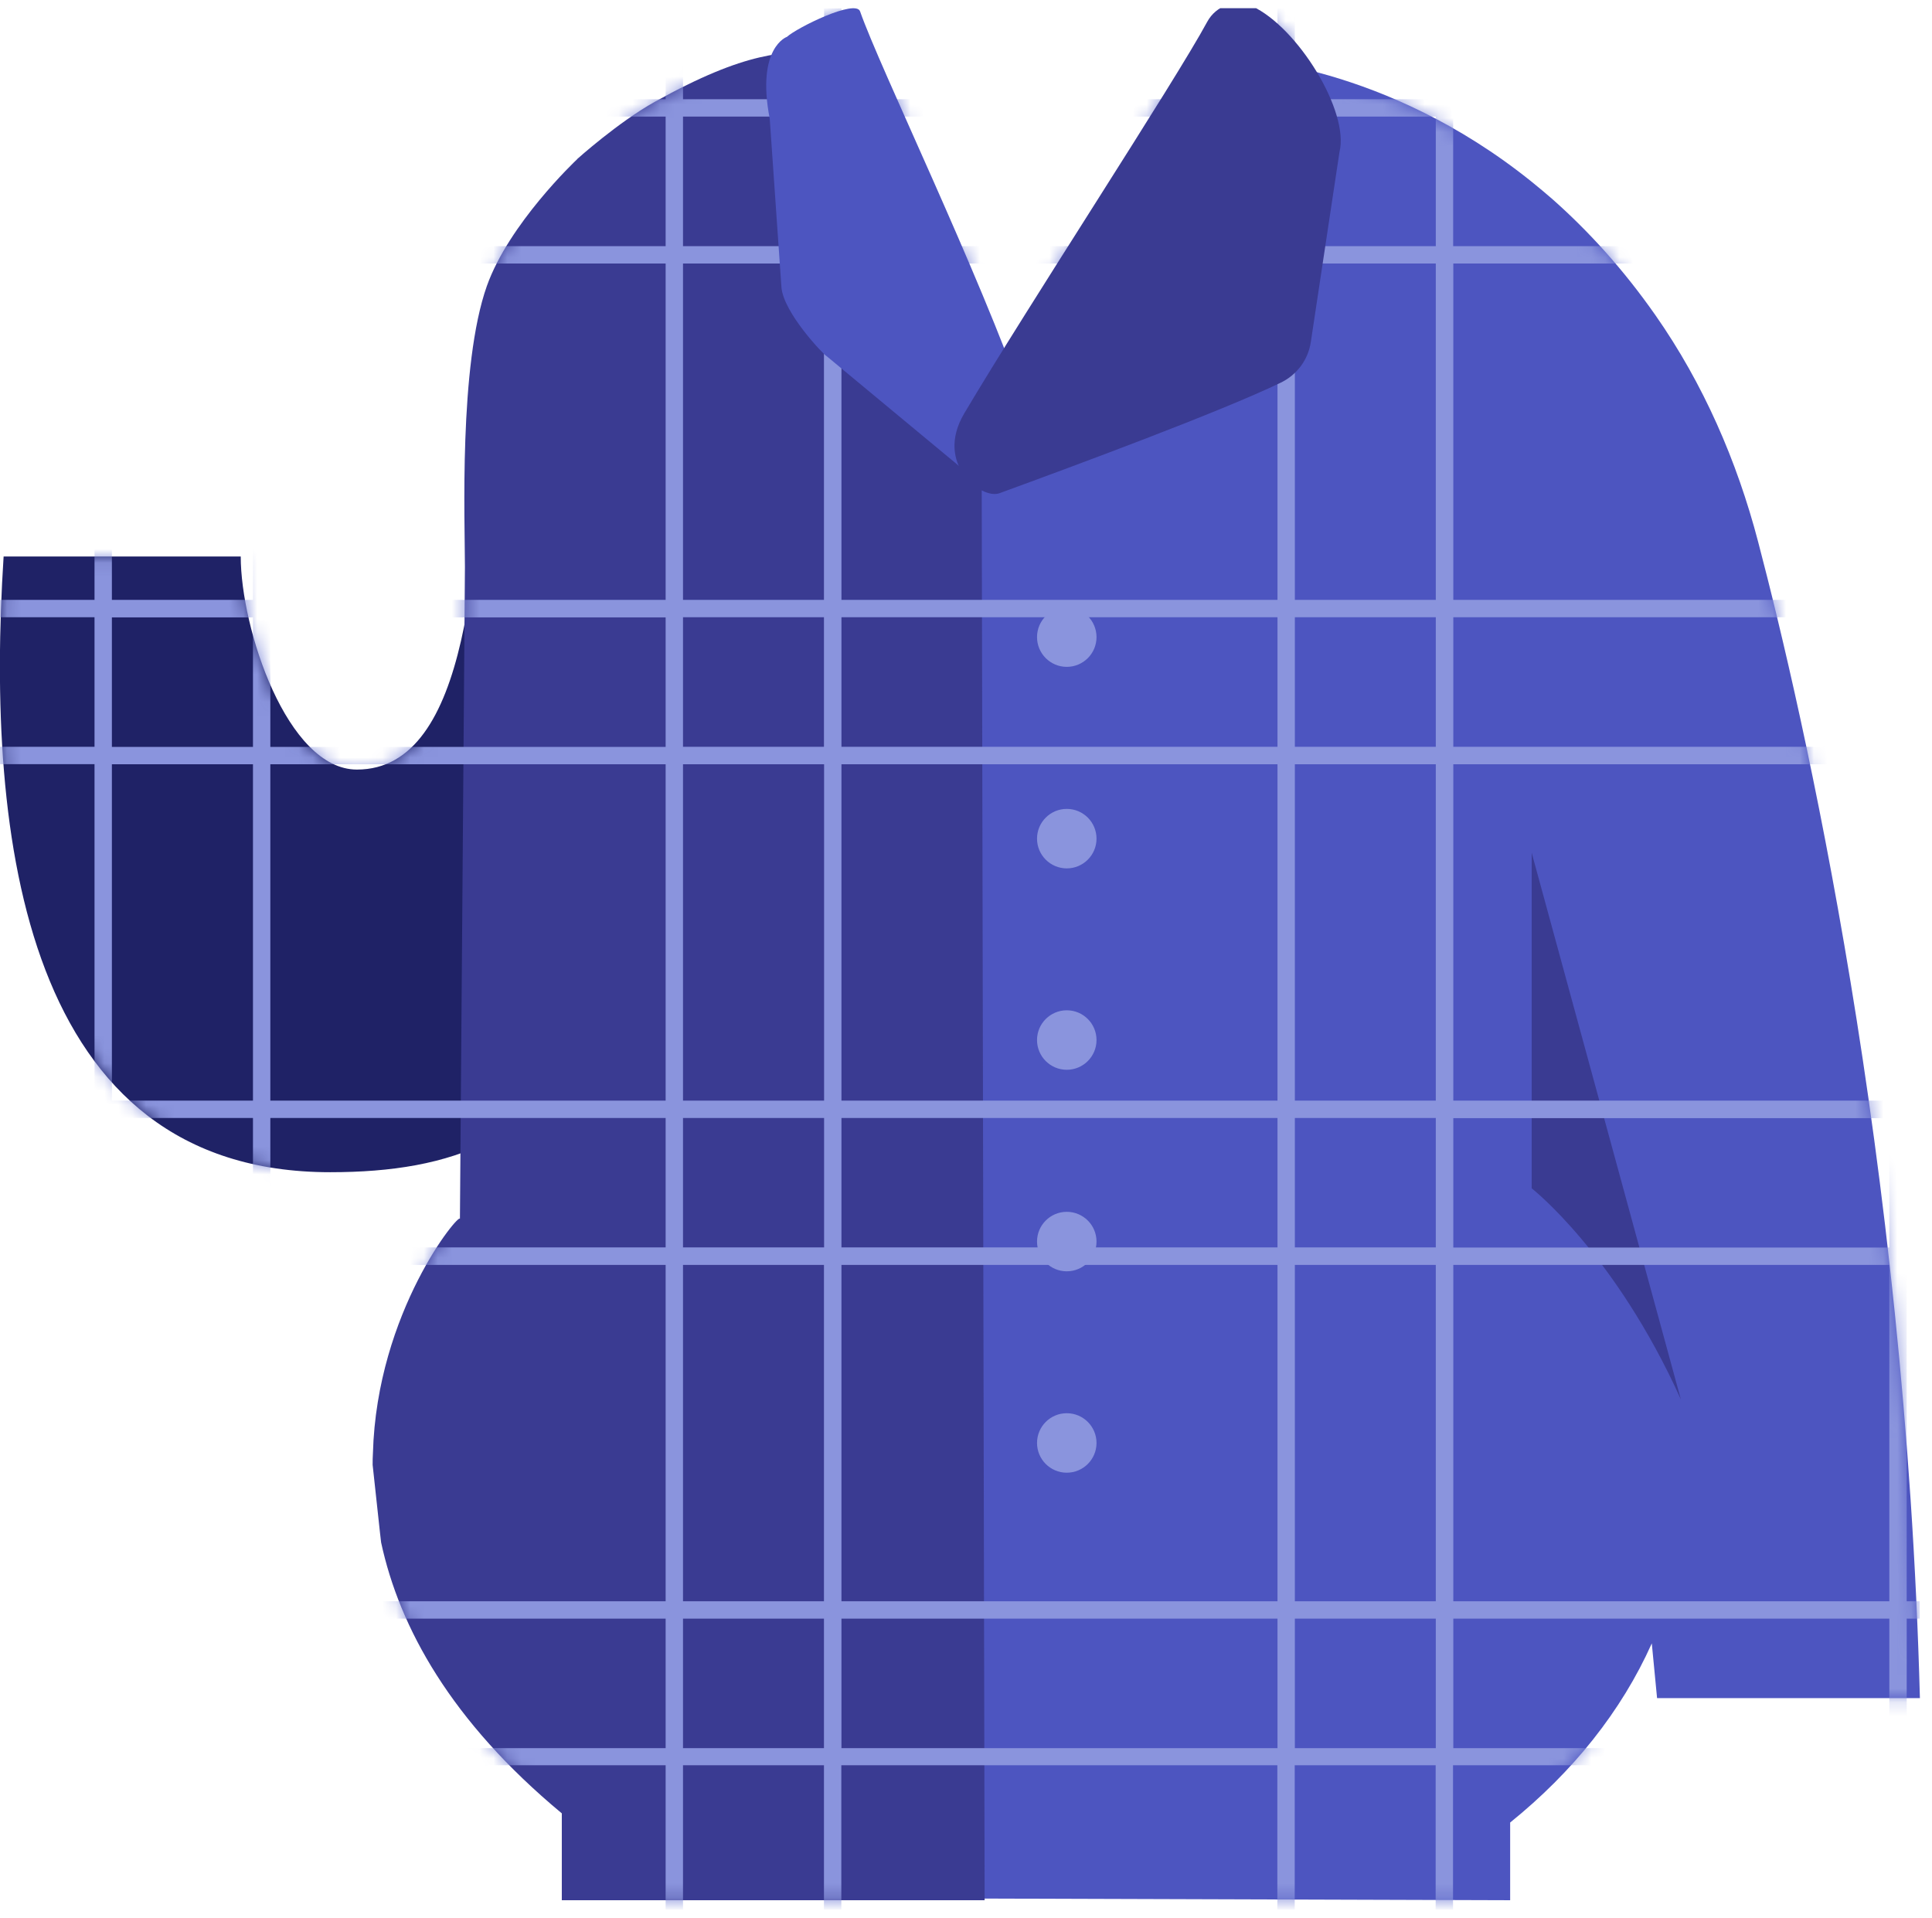 <svg width="139" height="138" viewBox="0 0 139 138" fill="none" xmlns="http://www.w3.org/2000/svg">
<g clip-path="url(#clip0_301_8480)">
<path d="M138.13 122.18H119.22C119.22 122.18 119.08 120.72 118.84 118.24C116.66 123.12 113.15 127.5 108.65 131.13V136.72L70.69 136.6L69.65 67.74L69.38 35.21L89.01 4.2C89.01 4.2 99.61 4.55 110.2 13.08C110.69 13.47 111.18 13.89 111.67 14.31C114.23 16.57 116.76 19.33 119.11 22.69C122.55 27.61 124.97 33.17 126.49 38.98C129.74 51.36 137.09 83.3 138.13 122.18Z" fill="#4D55C0"/>
<path d="M110.2 61.36V85.5C110.2 85.5 116.19 90.18 120.93 100.68L110.2 61.36Z" fill="#3A3B92"/>
<path d="M48.73 7.49V19.91C48.73 49.68 48.07 63.02 43.13 73.48C39.13 81.94 32.55 84.34 23.76 84.34C1.76 84.34 -1.04 60.35 0.26 40.04H17.32C17.32 45.21 20.65 55.37 25.68 55.37C33.87 55.37 34.34 39.74 35.02 28.22C35.21 25.01 36.14 19.35 39.13 15.69C42.34 11.76 45.86 9.14 48.73 7.49Z" fill="#1F2266"/>
<path d="M70.84 136.72H40.42V130.47C32.45 123.85 28.74 117.1 27.42 110.98L27.34 110.29L26.81 105.4C26.81 105.12 26.81 104.84 26.83 104.57C27.11 94.35 33.1 87.17 33.09 87.7L33.45 40.79C33.45 37.58 33 26.29 35.03 20.57C36.62 16.11 41.34 11.63 41.53 11.45V11.44C41.53 11.44 44.48 8.79 47.1 7.33C53.75 3.64 56.37 3.7 59.67 3.7L59.39 16.56L70.63 34.79L70.84 136.72Z" fill="#3A3B92"/>
<mask id="mask0_301_8480" style="mask-type:luminance" maskUnits="userSpaceOnUse" x="-1" y="0" width="140" height="137">
<path d="M126.49 38.98C124.97 33.17 122.55 27.61 119.11 22.69C116.76 19.33 114.23 16.57 111.67 14.31C111.18 13.89 110.69 13.47 110.2 13.08C104.5 8.49 98.8 6.27 94.75 5.2C93.5 3.12 91.73 1.21 90.09 0.46C88.89 -0.09 87.48 0.41 86.86 1.57C84.91 5.17 77.38 16.78 72.24 25.06C68.61 15.79 63.11 4.34 61.88 0.82C61.56 -0.09 57.34 1.99 56.61 2.64C56.61 2.64 55.93 2.88 55.49 3.96C53.43 4.32 50.94 5.2 47.11 7.33C44.49 8.79 41.54 11.44 41.54 11.44V11.45C41.35 11.63 36.63 16.11 35.04 20.57C33 26.29 33.45 37.58 33.45 40.79L33.42 44.92C32.25 50.88 30.07 55.38 25.68 55.38C20.65 55.38 17.32 45.22 17.32 40.05H0.26C-1.03 60.36 1.77 84.35 23.76 84.35C27.23 84.35 30.36 83.96 33.12 82.99L33.08 87.7C33.09 87.17 27.1 94.35 26.82 104.57C26.8 104.84 26.8 105.12 26.8 105.4L27.33 110.29L27.41 110.98C28.73 117.1 32.44 123.85 40.41 130.47V136.72H70.83V136.6L108.64 136.72V131.13C113.14 127.5 116.65 123.12 118.83 118.24C119.07 120.72 119.21 122.18 119.21 122.18H138.12C137.09 83.3 129.74 51.36 126.49 38.98Z" fill="white"/>
</mask>
<g mask="url(#mask0_301_8480)">
<path d="M156.32 8.39V7.14H148.57V-3.29H147.32V7.14H137.18V-3.29H135.93V7.14H104.56V-3.29H103.31V7.14H93.16V-3.29H91.91V7.14H60.54V-3.29H59.29V7.14H49.14V-3.29H47.89V7.14H19.45V-3.29H18.2V7.14H8.05V-3.29H6.8V7.14H-3.18V8.39H6.8V17.71H-3.18V18.96H6.8V43.16H-3.18V44.41H6.8V53.73H-3.18V54.98H6.8V79.18H-3.18V80.43H6.8V89.74H-3.18V90.99H6.8V115.19H-3.18V116.44H6.8V125.76H-3.18V127.01H6.8V138.17H8.05V127.01H18.2V138.17H19.45V127.01H47.89V138.17H49.14V127.01H59.28V138.17H60.53V127.01H91.9V138.17H93.15V127.01H103.29V138.17H104.54V127.01H135.91V138.17H137.16V127.01H147.3V138.17H148.55V127.01H156.3V125.76H148.55V116.44H156.3V115.19H148.55V90.99H156.3V89.74H148.55V80.43H156.3V79.19H148.55V54.99H156.3V53.74H148.55V44.42H156.3V43.17H148.55V18.97H156.3V17.72H148.55V8.39H156.32ZM135.92 8.39V17.71H104.55V8.39H135.92ZM60.54 53.73V44.41H91.91V53.73H60.54ZM91.91 54.99V79.19H60.54V54.99H91.91ZM59.29 53.73H49.14V44.41H59.28V53.73H59.29ZM59.29 54.99V79.19H49.14V54.99H59.29ZM59.29 80.44V89.75H49.14V80.44H59.29ZM60.54 80.44H91.91V89.75H60.54V80.44ZM93.16 80.44H103.3V89.75H93.16V80.44ZM93.16 79.19V54.99H103.3V79.19H93.16ZM93.16 53.73V44.41H103.3V53.73H93.16ZM93.16 43.16V18.96H103.3V43.16H93.16ZM91.91 43.16H60.54V18.96H91.91V43.16ZM59.29 43.16H49.14V18.96H59.28V43.16H59.29ZM47.89 43.16H19.45V18.96H47.89V43.16ZM47.89 44.42V53.74H19.45V44.42H47.89ZM47.89 54.99V79.19H19.45V54.99H47.89ZM47.89 80.44V89.75H19.45V80.44H47.89ZM47.89 91.01V115.21H19.45V91.01H47.89ZM49.14 91.01H59.28V115.21H49.14V91.01ZM60.54 91.01H91.91V115.21H60.54V91.01ZM93.16 91.01H103.3V115.21H93.16V91.01ZM104.56 91.01H135.93V115.21H104.56V91.01ZM104.56 89.76V80.45H135.93V89.76H104.56ZM104.56 79.19V54.99H135.93V79.19H104.56ZM104.56 53.73V44.41H135.93V53.73H104.56ZM104.56 43.16V18.96H135.93V43.16H104.56ZM103.3 8.39V17.71H93.16V8.39H103.3ZM91.91 8.39V17.71H60.54V8.39H91.91ZM59.29 8.39V17.71H49.14V8.39H59.29ZM47.89 8.39V17.71H19.45V8.39H47.89ZM8.05 8.39H18.2V17.71H8.05V8.39ZM8.05 18.96H18.2V43.16H8.05V18.96ZM8.05 44.42H18.2V53.74H8.05V44.42ZM8.05 54.99H18.2V79.19H8.05V54.99ZM8.05 80.44H18.2V89.75H8.05V80.44ZM8.05 91.01H18.2V115.21H8.05V91.01ZM8.05 125.78V116.46H18.2V125.78H8.05ZM19.45 125.78V116.46H47.89V125.78H19.45ZM49.14 125.78V116.46H59.28V125.78H49.14ZM60.54 125.78V116.46H91.91V125.78H60.54ZM93.16 125.78V116.46H103.3V125.78H93.16ZM104.56 125.78V116.46H135.93V125.78H104.56ZM147.32 125.78H137.18V116.46H147.32V125.78ZM147.32 115.21H137.18V91.01H147.32V115.21ZM147.32 89.76H137.18V80.45H147.32V89.76ZM147.32 79.19H137.18V54.99H147.32V79.19ZM147.32 53.73H137.18V44.41H147.32V53.73ZM147.32 43.16H137.18V18.96H147.32V43.16ZM147.32 17.71H137.18V8.39H147.32V17.71Z" fill="#8A94DD"/>
</g>
<path d="M76.75 47.98C77.932 47.98 78.89 47.022 78.89 45.84C78.89 44.658 77.932 43.7 76.75 43.7C75.569 43.7 74.61 44.658 74.61 45.84C74.61 47.022 75.569 47.98 76.75 47.98Z" fill="#8A94DD"/>
<path d="M76.75 62.48C77.932 62.48 78.89 61.522 78.89 60.34C78.89 59.158 77.932 58.2 76.75 58.2C75.569 58.2 74.61 59.158 74.61 60.34C74.61 61.522 75.569 62.48 76.75 62.48Z" fill="#8A94DD"/>
<path d="M76.75 76.97C77.932 76.97 78.89 76.012 78.89 74.83C78.89 73.648 77.932 72.69 76.75 72.69C75.569 72.69 74.61 73.648 74.61 74.83C74.61 76.012 75.569 76.97 76.75 76.97Z" fill="#8A94DD"/>
<path d="M76.75 91.47C77.932 91.47 78.89 90.512 78.89 89.33C78.89 88.148 77.932 87.19 76.75 87.19C75.569 87.19 74.61 88.148 74.61 89.33C74.61 90.512 75.569 91.47 76.75 91.47Z" fill="#8A94DD"/>
<path d="M76.75 105.96C77.932 105.96 78.89 105.002 78.89 103.82C78.89 102.638 77.932 101.68 76.75 101.68C75.569 101.68 74.61 102.638 74.61 103.82C74.61 105.002 75.569 105.96 76.75 105.96Z" fill="#8A94DD"/>
<path d="M61.88 0.82C63.3 4.89 70.42 19.53 73.78 29.16C74.1 30.08 75.82 33.67 70.99 35.18L59.48 25.63C59.31 25.58 56.35 22.5 56.22 20.65L55.38 8.55C54.39 3.41 56.62 2.65 56.62 2.65C57.34 1.99 61.56 -0.09 61.88 0.82Z" fill="#4D55C0"/>
<path d="M86.86 1.56C87.49 0.4 88.9 -0.09 90.09 0.45C93.35 1.95 97.1 8.01 96.37 10.94L94.31 24.6C94.12 25.88 93.31 26.97 92.15 27.53C87.87 29.6 77.43 33.47 71.9 35.49C70.63 35.95 67.21 33.41 69.37 29.75C73.94 22.04 84.5 5.93 86.86 1.56Z" fill="#3A3B92"/>
</g>
<defs>
<clipPath id="clip0_301_8480">
<rect width="138.13" height="136.82" fill="white" transform="translate(0 0.59)"/>
</clipPath>
</defs>
</svg>
